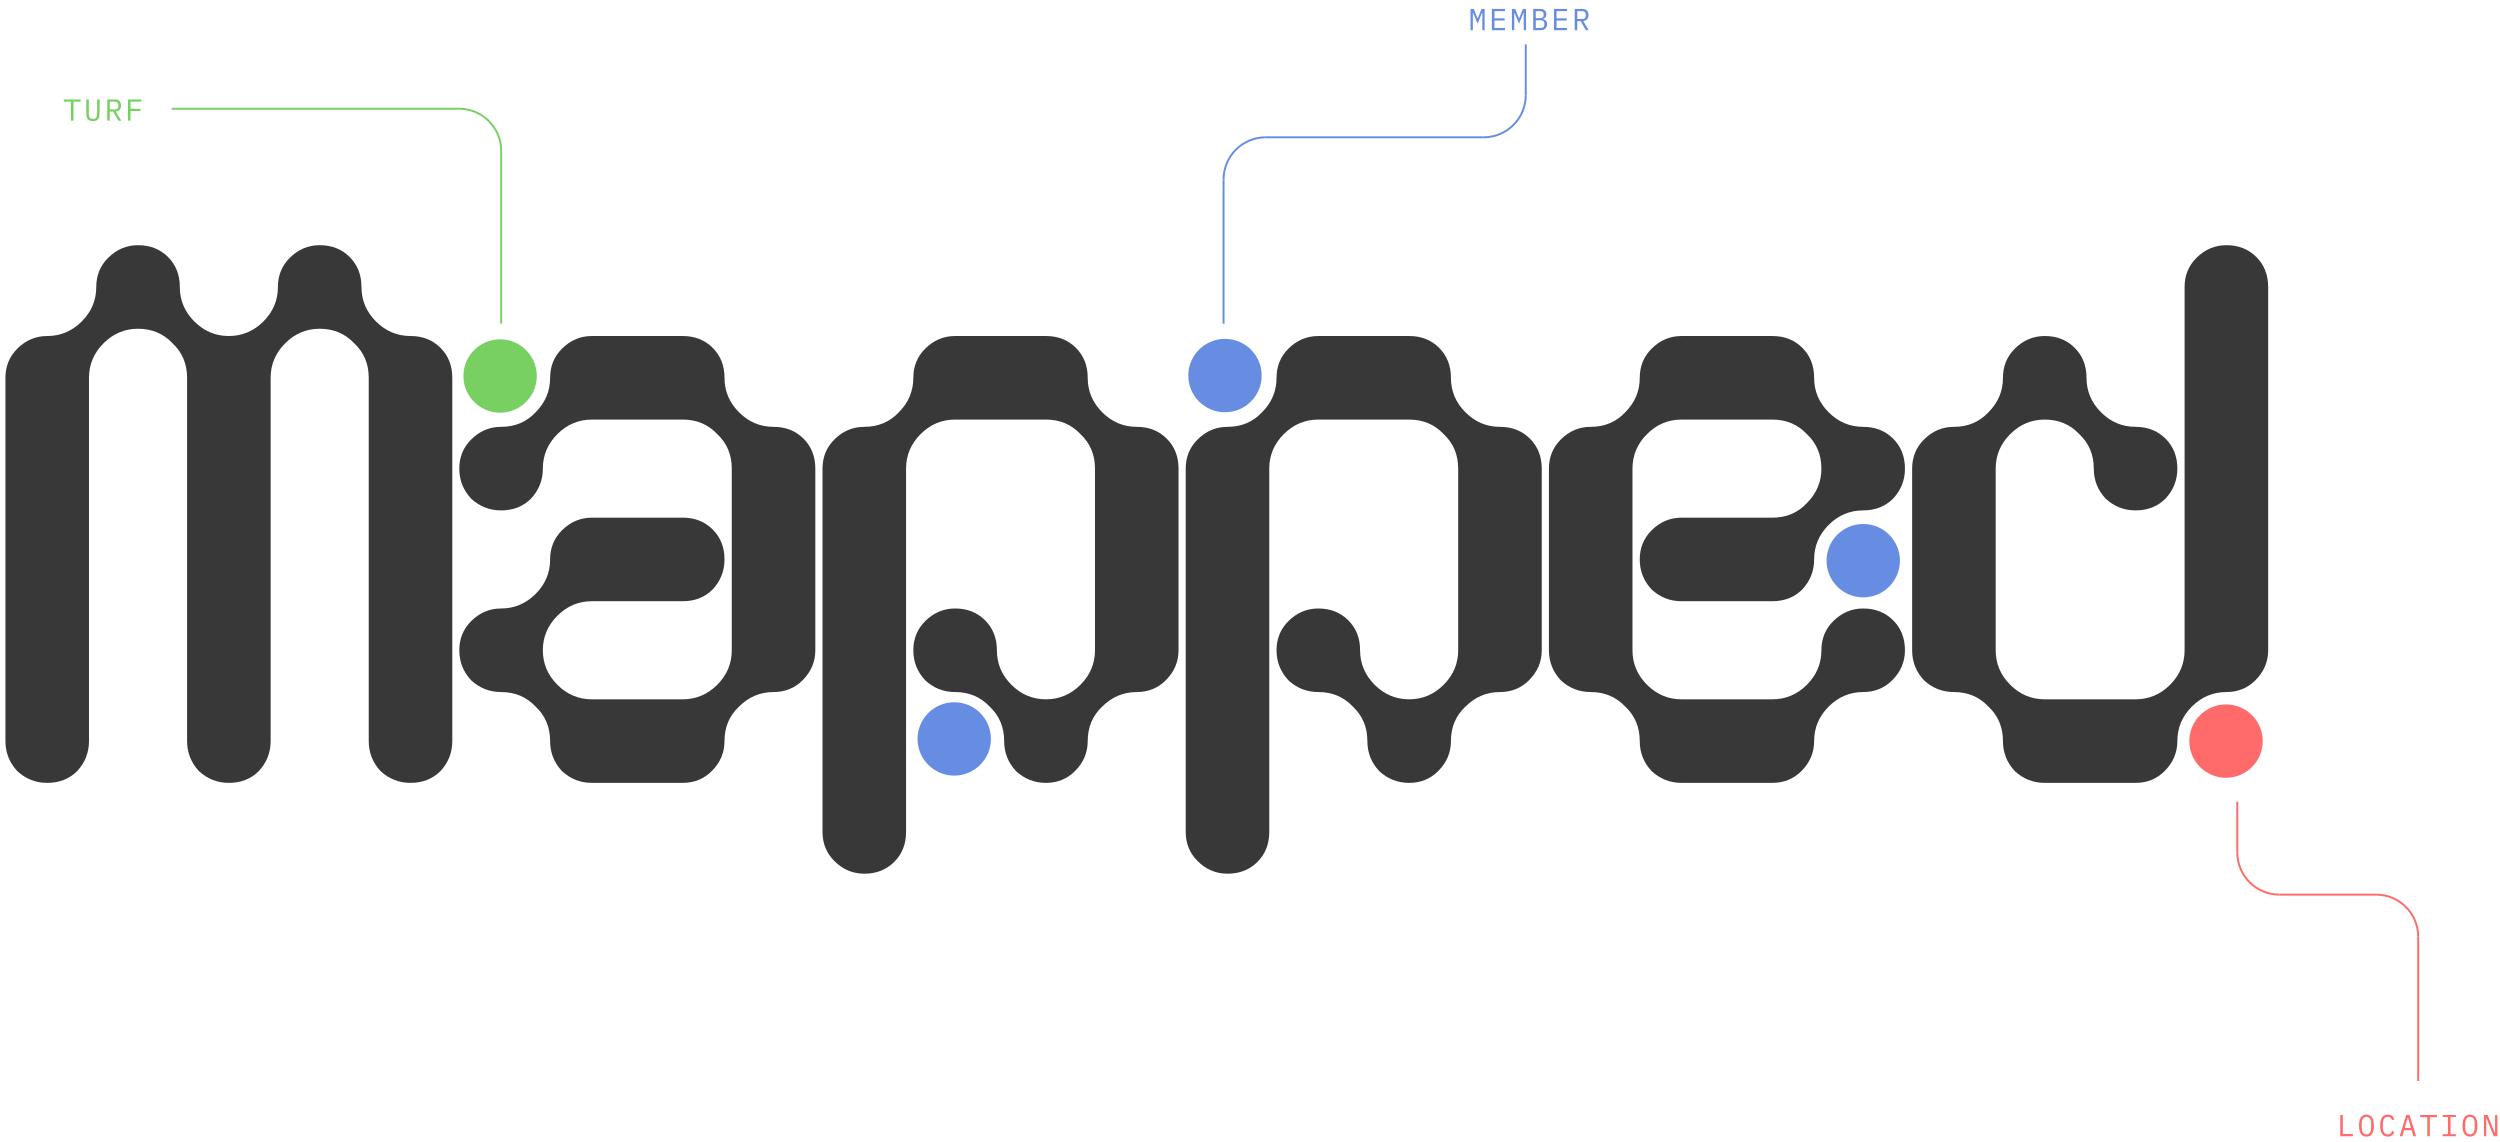 <svg width="1149" height="525" viewBox="0 0 1149 525" fill="none" xmlns="http://www.w3.org/2000/svg">
<path d="M207.873 340.606C207.873 345.893 206.065 350.485 202.447 354.381C198.829 357.999 194.237 359.808 188.672 359.808C183.384 359.808 178.792 357.999 174.896 354.381C171.279 350.485 169.47 345.893 169.47 340.606V173.634C169.47 167.233 167.244 161.946 162.791 157.772C158.617 153.319 153.329 151.093 146.929 151.093C140.806 151.093 135.519 153.319 131.066 157.772C126.614 162.224 124.387 167.512 124.387 173.634V340.606C124.387 345.893 122.579 350.485 118.961 354.381C115.343 357.999 110.751 359.808 105.186 359.808C99.898 359.808 95.306 357.999 91.41 354.381C87.793 350.485 85.984 345.893 85.984 340.606V173.634C85.984 167.233 83.758 161.946 79.305 157.772C75.131 153.319 69.843 151.093 63.443 151.093C57.32 151.093 52.033 153.319 47.58 157.772C43.128 162.224 40.901 167.512 40.901 173.634V340.606C40.901 345.893 39.093 350.485 35.475 354.381C31.857 357.999 27.265 359.808 21.7 359.808C16.412 359.808 11.82 357.999 7.924 354.381C4.307 350.485 2.498 345.893 2.498 340.606V173.634C2.498 168.347 4.307 163.894 7.924 160.276C11.82 156.38 16.412 154.432 21.7 154.432C27.822 154.432 33.109 152.206 37.562 147.753C42.015 143.301 44.241 138.013 44.241 131.891C44.241 126.604 46.05 122.151 49.667 118.533C53.563 114.637 58.155 112.689 63.443 112.689C69.008 112.689 73.6 114.498 77.218 118.116C80.836 121.734 82.644 126.325 82.644 131.891C82.644 138.013 84.871 143.301 89.323 147.753C93.776 152.206 99.063 154.432 105.186 154.432C111.308 154.432 116.595 152.206 121.048 147.753C125.501 143.301 127.727 138.013 127.727 131.891C127.727 126.604 129.536 122.151 133.153 118.533C137.049 114.637 141.641 112.689 146.929 112.689C152.494 112.689 157.086 114.498 160.704 118.116C164.322 121.734 166.13 126.325 166.13 131.891C166.13 138.013 168.357 143.301 172.809 147.753C177.262 152.206 182.549 154.432 188.672 154.432C194.237 154.432 198.829 156.241 202.447 159.859C206.065 163.477 207.873 168.068 207.873 173.634V340.606ZM252.834 257.12C252.834 251.833 254.642 247.38 258.26 243.762C262.156 239.866 266.748 237.918 272.035 237.918H313.778C319.344 237.918 323.936 239.727 327.554 243.345C331.171 246.963 332.98 251.554 332.98 257.12C332.98 262.407 331.171 266.999 327.554 270.895C323.936 274.513 319.344 276.322 313.778 276.322H272.035C265.913 276.322 260.626 278.548 256.173 283.001C251.72 287.453 249.494 292.741 249.494 298.863C249.494 304.985 251.72 310.273 256.173 314.725C260.626 319.178 265.913 321.404 272.035 321.404H313.778C319.901 321.404 325.188 319.178 329.641 314.725C334.093 310.273 336.32 304.985 336.32 298.863V215.377C336.32 208.976 334.093 203.689 329.641 199.515C325.466 195.062 320.179 192.836 313.778 192.836H272.035C265.913 192.836 260.626 195.062 256.173 199.515C251.72 203.967 249.494 209.255 249.494 215.377C249.494 220.664 247.685 225.256 244.068 229.152C240.45 232.77 235.858 234.579 230.292 234.579C225.005 234.579 220.413 232.77 216.517 229.152C212.899 225.256 211.091 220.664 211.091 215.377C211.091 210.09 212.899 205.637 216.517 202.019C220.413 198.123 225.005 196.175 230.292 196.175C236.693 196.175 241.98 193.949 246.155 189.496C250.607 185.044 252.834 179.756 252.834 173.634C252.834 168.347 254.642 163.894 258.26 160.276C262.156 156.38 266.748 154.432 272.035 154.432H313.778C319.344 154.432 323.936 156.241 327.554 159.859C331.171 163.477 332.98 168.068 332.98 173.634C332.98 179.756 335.206 185.044 339.659 189.496C344.112 193.949 349.399 196.175 355.521 196.175C361.087 196.175 365.679 197.984 369.297 201.602C372.914 205.22 374.723 209.811 374.723 215.377V298.863C374.723 304.15 372.775 308.742 368.879 312.638C365.261 316.256 360.809 318.065 355.521 318.065C349.399 318.065 344.112 320.291 339.659 324.744C335.206 328.918 332.98 334.205 332.98 340.606C332.98 345.893 331.032 350.485 327.136 354.381C323.518 357.999 319.066 359.808 313.778 359.808H272.035C266.748 359.808 262.156 357.999 258.26 354.381C254.642 350.485 252.834 345.893 252.834 340.606C252.834 334.205 250.607 328.918 246.155 324.744C241.98 320.291 236.693 318.065 230.292 318.065C225.005 318.065 220.413 316.256 216.517 312.638C212.899 308.742 211.091 304.15 211.091 298.863C211.091 293.576 212.899 289.123 216.517 285.505C220.413 281.609 225.005 279.661 230.292 279.661C236.415 279.661 241.702 277.435 246.155 272.982C250.607 268.53 252.834 263.242 252.834 257.12ZM438.967 279.661C444.532 279.661 449.124 281.47 452.742 285.088C456.36 288.706 458.168 293.297 458.168 298.863C458.168 304.985 460.395 310.273 464.847 314.725C469.3 319.178 474.587 321.404 480.71 321.404C486.832 321.404 492.119 319.178 496.572 314.725C501.025 310.273 503.251 304.985 503.251 298.863V215.377C503.251 208.976 501.025 203.689 496.572 199.515C492.398 195.062 487.11 192.836 480.71 192.836H438.967C432.844 192.836 427.557 195.062 423.104 199.515C418.652 203.967 416.425 209.255 416.425 215.377V382.349C416.425 387.915 414.617 392.507 410.999 396.124C407.381 399.742 402.789 401.551 397.224 401.551C391.936 401.551 387.344 399.603 383.448 395.707C379.831 392.089 378.022 387.636 378.022 382.349V215.377C378.022 210.09 379.831 205.637 383.448 202.019C387.344 198.123 391.936 196.175 397.224 196.175C403.624 196.175 408.912 193.949 413.086 189.496C417.539 185.044 419.765 179.756 419.765 173.634C419.765 168.347 421.574 163.894 425.191 160.276C429.087 156.38 433.679 154.432 438.967 154.432H480.71C486.275 154.432 490.867 156.241 494.485 159.859C498.103 163.477 499.911 168.068 499.911 173.634C499.911 179.756 502.138 185.044 506.59 189.496C511.043 193.949 516.33 196.175 522.453 196.175C528.018 196.175 532.61 197.984 536.228 201.602C539.846 205.22 541.654 209.811 541.654 215.377V298.863C541.654 304.15 539.706 308.742 535.81 312.638C532.193 316.256 527.74 318.065 522.453 318.065C516.33 318.065 511.043 320.291 506.59 324.744C502.138 328.918 499.911 334.205 499.911 340.606C499.911 345.893 497.963 350.485 494.067 354.381C490.45 357.999 485.997 359.808 480.71 359.808C475.422 359.808 470.83 357.999 466.934 354.381C463.317 350.485 461.508 345.893 461.508 340.606C461.508 334.205 459.282 328.918 454.829 324.744C450.655 320.291 445.367 318.065 438.967 318.065C433.679 318.065 429.087 316.256 425.191 312.638C421.574 308.742 419.765 304.15 419.765 298.863C419.765 293.576 421.574 289.123 425.191 285.505C429.087 281.609 433.679 279.661 438.967 279.661ZM605.898 279.661C611.464 279.661 616.055 281.47 619.673 285.088C623.291 288.706 625.1 293.297 625.1 298.863C625.1 304.985 627.326 310.273 631.779 314.725C636.231 319.178 641.519 321.404 647.641 321.404C653.763 321.404 659.051 319.178 663.503 314.725C667.956 310.273 670.182 304.985 670.182 298.863V215.377C670.182 208.976 667.956 203.689 663.503 199.515C659.329 195.062 654.041 192.836 647.641 192.836H605.898C599.776 192.836 594.488 195.062 590.036 199.515C585.583 203.967 583.357 209.255 583.357 215.377V382.349C583.357 387.915 581.548 392.507 577.93 396.124C574.312 399.742 569.721 401.551 564.155 401.551C558.867 401.551 554.276 399.603 550.38 395.707C546.762 392.089 544.953 387.636 544.953 382.349V215.377C544.953 210.09 546.762 205.637 550.38 202.019C554.276 198.123 558.867 196.175 564.155 196.175C570.555 196.175 575.843 193.949 580.017 189.496C584.47 185.044 586.696 179.756 586.696 173.634C586.696 168.347 588.505 163.894 592.123 160.276C596.019 156.38 600.61 154.432 605.898 154.432H647.641C653.207 154.432 657.798 156.241 661.416 159.859C665.034 163.477 666.843 168.068 666.843 173.634C666.843 179.756 669.069 185.044 673.522 189.496C677.974 193.949 683.262 196.175 689.384 196.175C694.95 196.175 699.541 197.984 703.159 201.602C706.777 205.22 708.586 209.811 708.586 215.377V298.863C708.586 304.15 706.638 308.742 702.742 312.638C699.124 316.256 694.671 318.065 689.384 318.065C683.262 318.065 677.974 320.291 673.522 324.744C669.069 328.918 666.843 334.205 666.843 340.606C666.843 345.893 664.895 350.485 660.999 354.381C657.381 357.999 652.928 359.808 647.641 359.808C642.353 359.808 637.762 357.999 633.866 354.381C630.248 350.485 628.439 345.893 628.439 340.606C628.439 334.205 626.213 328.918 621.76 324.744C617.586 320.291 612.298 318.065 605.898 318.065C600.61 318.065 596.019 316.256 592.123 312.638C588.505 308.742 586.696 304.15 586.696 298.863C586.696 293.576 588.505 289.123 592.123 285.505C596.019 281.609 600.61 279.661 605.898 279.661ZM833.774 257.12C833.774 262.407 831.965 266.999 828.347 270.895C824.73 274.513 820.138 276.322 814.572 276.322H772.829C767.542 276.322 762.95 274.513 759.054 270.895C755.436 266.999 753.627 262.407 753.627 257.12C753.627 251.833 755.436 247.38 759.054 243.762C762.95 239.866 767.542 237.918 772.829 237.918H814.572C820.973 237.918 826.26 235.692 830.435 231.239C834.887 226.787 837.113 221.499 837.113 215.377C837.113 208.976 834.887 203.689 830.435 199.515C826.26 195.062 820.973 192.836 814.572 192.836H772.829C766.707 192.836 761.419 195.062 756.967 199.515C752.514 203.967 750.288 209.255 750.288 215.377V298.863C750.288 304.985 752.514 310.273 756.967 314.725C761.419 319.178 766.707 321.404 772.829 321.404H814.572C820.694 321.404 825.982 319.178 830.435 314.725C834.887 310.273 837.113 304.985 837.113 298.863C837.113 293.576 838.922 289.123 842.54 285.505C846.436 281.609 851.028 279.661 856.315 279.661C861.881 279.661 866.473 281.47 870.09 285.088C873.708 288.706 875.517 293.297 875.517 298.863C875.517 304.15 873.569 308.742 869.673 312.638C866.055 316.256 861.603 318.065 856.315 318.065C850.193 318.065 844.905 320.291 840.453 324.744C836 329.196 833.774 334.484 833.774 340.606C833.774 345.893 831.826 350.485 827.93 354.381C824.312 357.999 819.86 359.808 814.572 359.808H772.829C767.542 359.808 762.95 357.999 759.054 354.381C755.436 350.485 753.627 345.893 753.627 340.606C753.627 334.205 751.401 328.918 746.949 324.744C742.774 320.291 737.487 318.065 731.086 318.065C725.799 318.065 721.207 316.256 717.311 312.638C713.693 308.742 711.884 304.15 711.884 298.863V215.377C711.884 210.09 713.693 205.637 717.311 202.019C721.207 198.123 725.799 196.175 731.086 196.175C737.487 196.175 742.774 193.949 746.949 189.496C751.401 185.044 753.627 179.756 753.627 173.634C753.627 168.347 755.436 163.894 759.054 160.276C762.95 156.38 767.542 154.432 772.829 154.432H814.572C820.138 154.432 824.73 156.241 828.347 159.859C831.965 163.477 833.774 168.068 833.774 173.634C833.774 179.756 836 185.044 840.453 189.496C844.905 193.949 850.193 196.175 856.315 196.175C861.881 196.175 866.473 197.984 870.09 201.602C873.708 205.22 875.517 209.811 875.517 215.377C875.517 220.664 873.708 225.256 870.09 229.152C866.473 232.77 861.881 234.579 856.315 234.579C850.193 234.579 844.905 236.805 840.453 241.258C836 245.71 833.774 250.998 833.774 257.12ZM981.503 234.579C976.216 234.579 971.624 232.77 967.728 229.152C964.11 225.256 962.302 220.664 962.302 215.377C962.302 208.976 960.075 203.689 955.623 199.515C951.448 195.062 946.161 192.836 939.76 192.836C933.638 192.836 928.351 195.062 923.898 199.515C919.445 203.967 917.219 209.255 917.219 215.377V298.863C917.219 304.985 919.445 310.273 923.898 314.725C928.351 319.178 933.638 321.404 939.76 321.404H981.503C987.626 321.404 992.913 319.178 997.366 314.725C1001.82 310.273 1004.04 304.985 1004.04 298.863V131.891C1004.04 126.604 1005.85 122.151 1009.47 118.533C1013.37 114.637 1017.96 112.689 1023.25 112.689C1028.81 112.689 1033.4 114.498 1037.02 118.116C1040.64 121.734 1042.45 126.325 1042.45 131.891V298.863C1042.45 304.15 1040.5 308.742 1036.6 312.638C1032.99 316.256 1028.53 318.065 1023.25 318.065C1017.12 318.065 1011.84 320.291 1007.38 324.744C1002.93 329.196 1000.71 334.484 1000.71 340.606C1000.71 345.893 998.757 350.485 994.861 354.381C991.243 357.999 986.791 359.808 981.503 359.808H939.76C934.473 359.808 929.881 357.999 925.985 354.381C922.367 350.485 920.559 345.893 920.559 340.606C920.559 334.205 918.332 328.918 913.88 324.744C909.705 320.291 904.418 318.065 898.017 318.065C892.73 318.065 888.138 316.256 884.242 312.638C880.624 308.742 878.816 304.15 878.816 298.863V215.377C878.816 210.09 880.624 205.637 884.242 202.019C888.138 198.123 892.73 196.175 898.017 196.175C904.418 196.175 909.705 193.949 913.88 189.496C918.332 185.044 920.559 179.756 920.559 173.634C920.559 168.347 922.367 163.894 925.985 160.276C929.881 156.38 934.473 154.432 939.76 154.432C945.326 154.432 949.918 156.241 953.536 159.859C957.153 163.477 958.962 168.068 958.962 173.634C958.962 179.756 961.188 185.044 965.641 189.496C970.094 193.949 975.381 196.175 981.503 196.175C987.069 196.175 991.661 197.984 995.279 201.602C998.896 205.22 1000.71 209.811 1000.71 215.377C1000.71 220.664 998.896 225.256 995.279 229.152C991.661 232.77 987.069 234.579 981.503 234.579Z" fill="#383838"/>
<circle cx="438.57" cy="339.61" r="16.865" fill="#678DE3"/>
<circle cx="563.006" cy="172.61" r="16.865" fill="#678DE3"/>
<circle cx="229.849" cy="172.816" r="16.865" fill="#78D063"/>
<circle cx="856.343" cy="257.687" r="16.865" fill="#678DE3"/>
<circle cx="1023.08" cy="340.612" r="16.865" fill="#FF6B6B"/>
<path d="M681.269 8.977V5.883H681.157L679.099 10.909L677.041 5.883H676.929V8.977V13.877H675.851V4.105H677.363L679.085 8.417H679.169L680.891 4.105H682.347V13.877H681.269V8.977ZM685.674 13.877V4.105H691.694V5.127H686.85V8.417H691.526V9.439H686.85V12.855H691.694V13.877H685.674ZM700.298 8.977V5.883H700.186L698.128 10.909L696.07 5.883H695.958V8.977V13.877H694.88V4.105H696.392L698.114 8.417H698.198L699.92 4.105H701.376V13.877H700.298V8.977ZM704.675 4.105H707.993C708.833 4.105 709.491 4.334 709.967 4.791C710.443 5.248 710.681 5.86 710.681 6.625C710.681 7.213 710.536 7.675 710.247 8.011C709.967 8.347 709.603 8.585 709.155 8.725V8.767C709.706 8.898 710.158 9.145 710.513 9.509C710.868 9.864 711.045 10.382 711.045 11.063C711.045 11.455 710.98 11.824 710.849 12.169C710.718 12.514 710.532 12.813 710.289 13.065C710.056 13.317 709.776 13.518 709.449 13.667C709.132 13.807 708.786 13.877 708.413 13.877H704.675V4.105ZM708.063 12.855C708.604 12.855 709.029 12.734 709.337 12.491C709.645 12.248 709.799 11.875 709.799 11.371V10.797C709.799 10.302 709.645 9.934 709.337 9.691C709.029 9.439 708.604 9.313 708.063 9.313H705.851V12.855H708.063ZM707.867 8.347C708.362 8.347 708.749 8.24 709.029 8.025C709.309 7.801 709.449 7.465 709.449 7.017V6.471C709.449 6.023 709.309 5.687 709.029 5.463C708.749 5.239 708.362 5.127 707.867 5.127H705.851V8.347H707.867ZM714.218 13.877V4.105H720.238V5.127H715.394V8.417H720.07V9.439H715.394V12.855H720.238V13.877H714.218ZM724.908 13.877H723.732V4.105H727.288C728.193 4.105 728.884 4.352 729.36 4.847C729.836 5.342 730.074 6.032 730.074 6.919C730.074 7.712 729.869 8.347 729.458 8.823C729.047 9.299 728.45 9.574 727.666 9.649L730.158 13.877H728.842L726.462 9.705H724.908V13.877ZM727.26 8.711C727.755 8.711 728.137 8.59 728.408 8.347C728.688 8.095 728.828 7.74 728.828 7.283V6.555C728.828 6.098 728.688 5.748 728.408 5.505C728.137 5.253 727.755 5.127 727.26 5.127H724.908V8.711H727.26Z" fill="#678DE3"/>
<path d="M1075.59 522.214V512.442H1076.77V521.192H1081.4V522.214H1075.59ZM1087.62 522.382C1087.03 522.382 1086.51 522.27 1086.08 522.046C1085.66 521.813 1085.3 521.481 1085.02 521.052C1084.74 520.623 1084.54 520.095 1084.4 519.47C1084.27 518.845 1084.21 518.131 1084.21 517.328C1084.21 516.535 1084.27 515.825 1084.4 515.2C1084.54 514.565 1084.74 514.033 1085.02 513.604C1085.3 513.175 1085.66 512.848 1086.08 512.624C1086.51 512.391 1087.03 512.274 1087.62 512.274C1088.22 512.274 1088.74 512.391 1089.16 512.624C1089.59 512.848 1089.95 513.175 1090.23 513.604C1090.51 514.033 1090.71 514.565 1090.84 515.2C1090.98 515.825 1091.04 516.535 1091.04 517.328C1091.04 518.131 1090.98 518.845 1090.84 519.47C1090.71 520.095 1090.51 520.623 1090.23 521.052C1089.95 521.481 1089.59 521.813 1089.16 522.046C1088.74 522.27 1088.22 522.382 1087.62 522.382ZM1087.62 521.36C1088.02 521.36 1088.35 521.285 1088.62 521.136C1088.89 520.977 1089.11 520.758 1089.29 520.478C1089.47 520.198 1089.59 519.862 1089.67 519.47C1089.75 519.069 1089.79 518.621 1089.79 518.126V516.53C1089.79 516.045 1089.75 515.601 1089.67 515.2C1089.59 514.799 1089.47 514.458 1089.29 514.178C1089.11 513.898 1088.89 513.683 1088.62 513.534C1088.35 513.375 1088.02 513.296 1087.62 513.296C1087.23 513.296 1086.9 513.375 1086.63 513.534C1086.36 513.683 1086.14 513.898 1085.96 514.178C1085.78 514.458 1085.65 514.799 1085.57 515.2C1085.49 515.601 1085.45 516.045 1085.45 516.53V518.126C1085.45 518.621 1085.49 519.069 1085.57 519.47C1085.65 519.862 1085.78 520.198 1085.96 520.478C1086.14 520.758 1086.36 520.977 1086.63 521.136C1086.9 521.285 1087.23 521.36 1087.62 521.36ZM1097.46 522.382C1096.27 522.382 1095.38 521.948 1094.79 521.08C1094.21 520.212 1093.92 518.961 1093.92 517.328C1093.92 515.695 1094.21 514.444 1094.79 513.576C1095.38 512.708 1096.27 512.274 1097.46 512.274C1097.91 512.274 1098.3 512.335 1098.62 512.456C1098.95 512.577 1099.23 512.741 1099.46 512.946C1099.7 513.151 1099.89 513.385 1100.05 513.646C1100.21 513.898 1100.35 514.155 1100.47 514.416L1099.46 514.878C1099.38 514.663 1099.28 514.463 1099.17 514.276C1099.06 514.08 1098.92 513.912 1098.76 513.772C1098.61 513.623 1098.43 513.506 1098.22 513.422C1098.01 513.338 1097.76 513.296 1097.46 513.296C1096.69 513.296 1096.11 513.59 1095.73 514.178C1095.35 514.766 1095.17 515.55 1095.17 516.53V518.126C1095.17 519.106 1095.35 519.89 1095.73 520.478C1096.11 521.066 1096.69 521.36 1097.46 521.36C1097.76 521.36 1098.01 521.318 1098.22 521.234C1098.43 521.15 1098.61 521.038 1098.76 520.898C1098.92 520.749 1099.06 520.581 1099.17 520.394C1099.28 520.198 1099.38 519.993 1099.46 519.778L1100.47 520.24C1100.35 520.511 1100.21 520.772 1100.05 521.024C1099.89 521.276 1099.7 521.505 1099.46 521.71C1099.23 521.915 1098.95 522.079 1098.62 522.2C1098.3 522.321 1097.91 522.382 1097.46 522.382ZM1109.19 522.214L1108.36 519.428H1104.93L1104.11 522.214H1102.89L1105.88 512.442H1107.44L1110.43 522.214H1109.19ZM1106.71 513.688H1106.58L1105.21 518.406H1108.08L1106.71 513.688ZM1116.76 513.464V522.214H1115.58V513.464H1112.32V512.442H1120.02V513.464H1116.76ZM1122.66 522.214V521.276H1125.09V513.38H1122.66V512.442H1128.71V513.38H1126.27V521.276H1128.71V522.214H1122.66ZM1135.2 522.382C1134.6 522.382 1134.09 522.27 1133.66 522.046C1133.23 521.813 1132.87 521.481 1132.59 521.052C1132.31 520.623 1132.11 520.095 1131.98 519.47C1131.85 518.845 1131.78 518.131 1131.78 517.328C1131.78 516.535 1131.85 515.825 1131.98 515.2C1132.11 514.565 1132.31 514.033 1132.59 513.604C1132.87 513.175 1133.23 512.848 1133.66 512.624C1134.09 512.391 1134.6 512.274 1135.2 512.274C1135.79 512.274 1136.31 512.391 1136.74 512.624C1137.17 512.848 1137.52 513.175 1137.8 513.604C1138.08 514.033 1138.29 514.565 1138.42 515.2C1138.55 515.825 1138.61 516.535 1138.61 517.328C1138.61 518.131 1138.55 518.845 1138.42 519.47C1138.29 520.095 1138.08 520.623 1137.8 521.052C1137.52 521.481 1137.17 521.813 1136.74 522.046C1136.31 522.27 1135.79 522.382 1135.2 522.382ZM1135.2 521.36C1135.59 521.36 1135.92 521.285 1136.19 521.136C1136.46 520.977 1136.69 520.758 1136.86 520.478C1137.04 520.198 1137.17 519.862 1137.24 519.47C1137.33 519.069 1137.37 518.621 1137.37 518.126V516.53C1137.37 516.045 1137.33 515.601 1137.24 515.2C1137.17 514.799 1137.04 514.458 1136.86 514.178C1136.69 513.898 1136.46 513.683 1136.19 513.534C1135.92 513.375 1135.59 513.296 1135.2 513.296C1134.81 513.296 1134.47 513.375 1134.2 513.534C1133.93 513.683 1133.71 513.898 1133.53 514.178C1133.35 514.458 1133.22 514.799 1133.14 515.2C1133.06 515.601 1133.03 516.045 1133.03 516.53V518.126C1133.03 518.621 1133.06 519.069 1133.14 519.47C1133.22 519.862 1133.35 520.198 1133.53 520.478C1133.71 520.758 1133.93 520.977 1134.2 521.136C1134.47 521.285 1134.81 521.36 1135.2 521.36ZM1142.79 513.982H1142.7V522.214H1141.63V512.442H1143.3L1146.63 520.674H1146.73V512.442H1147.79V522.214H1146.13L1142.79 513.982Z" fill="#FF6B6B"/>
<path d="M33.788 46.724V55.474H32.612V46.724H29.35V45.702H37.05V46.724H33.788ZM40.81 45.702V51.568C40.81 52.044 40.825 52.468 40.852 52.842C40.88 53.215 40.955 53.537 41.077 53.808C41.198 54.069 41.385 54.27 41.636 54.41C41.898 54.55 42.257 54.62 42.715 54.62C43.172 54.62 43.526 54.55 43.779 54.41C44.04 54.27 44.231 54.069 44.352 53.808C44.474 53.537 44.548 53.215 44.577 52.842C44.605 52.468 44.618 52.044 44.618 51.568V45.702H45.794V51.288C45.794 52.016 45.757 52.65 45.682 53.192C45.617 53.733 45.472 54.186 45.248 54.55C45.034 54.914 44.721 55.189 44.31 55.376C43.909 55.553 43.377 55.642 42.715 55.642C42.052 55.642 41.515 55.553 41.105 55.376C40.703 55.189 40.391 54.914 40.166 54.55C39.952 54.186 39.807 53.733 39.733 53.192C39.667 52.65 39.635 52.016 39.635 51.288V45.702H40.81ZM50.465 55.474H49.289V45.702H52.845C53.75 45.702 54.441 45.949 54.917 46.444C55.393 46.938 55.631 47.629 55.631 48.516C55.631 49.309 55.426 49.944 55.015 50.42C54.604 50.896 54.007 51.171 53.223 51.246L55.715 55.474H54.399L52.019 51.302H50.465V55.474ZM52.817 50.308C53.312 50.308 53.694 50.186 53.965 49.944C54.245 49.692 54.385 49.337 54.385 48.88V48.152C54.385 47.694 54.245 47.344 53.965 47.102C53.694 46.85 53.312 46.724 52.817 46.724H50.465V50.308H52.817ZM58.804 55.474V45.702H64.964V46.724H59.98V50.014H64.544V51.036H59.98V55.474H58.804Z" fill="#78D063"/>
<path d="M581.713 63.107L581.712 63.107C571.016 63.107 562.346 71.778 562.346 82.474" stroke="#678DE3" stroke-width="0.9"/>
<path d="M681.875 63.107L681.876 63.107C692.572 63.107 701.242 54.437 701.242 43.741" stroke="#678DE3" stroke-width="0.9"/>
<path d="M562.346 148.767L562.346 82.474" stroke="#678DE3" stroke-width="0.9"/>
<path d="M701.242 43.741L701.242 20.414" stroke="#678DE3" stroke-width="0.9"/>
<path d="M581.713 63.107L681.874 63.107" stroke="#678DE3" stroke-width="0.9"/>
<path d="M210.982 49.974L210.983 49.974C221.679 49.974 230.35 58.644 230.35 69.34" stroke="#78D063" stroke-width="0.9"/>
<path d="M230.35 148.768L230.35 69.34" stroke="#78D063" stroke-width="0.9"/>
<path d="M210.982 49.974L78.902 49.974" stroke="#78D063" stroke-width="0.9"/>
<path d="M1092.04 411.171L1092.04 411.171C1102.74 411.171 1111.41 419.841 1111.41 430.537" stroke="#FF6B6B" stroke-width="0.9"/>
<path d="M1047.63 411.171L1047.63 411.171C1036.93 411.171 1028.26 402.5 1028.26 391.805" stroke="#FF6B6B" stroke-width="0.9"/>
<path d="M1111.41 496.831L1111.41 430.537" stroke="#FF6B6B" stroke-width="0.9"/>
<path d="M1028.26 391.805L1028.26 368.478" stroke="#FF6B6B" stroke-width="0.9"/>
<path d="M1092.04 411.171H1047.63" stroke="#FF6B6B" stroke-width="0.9"/>
</svg>
